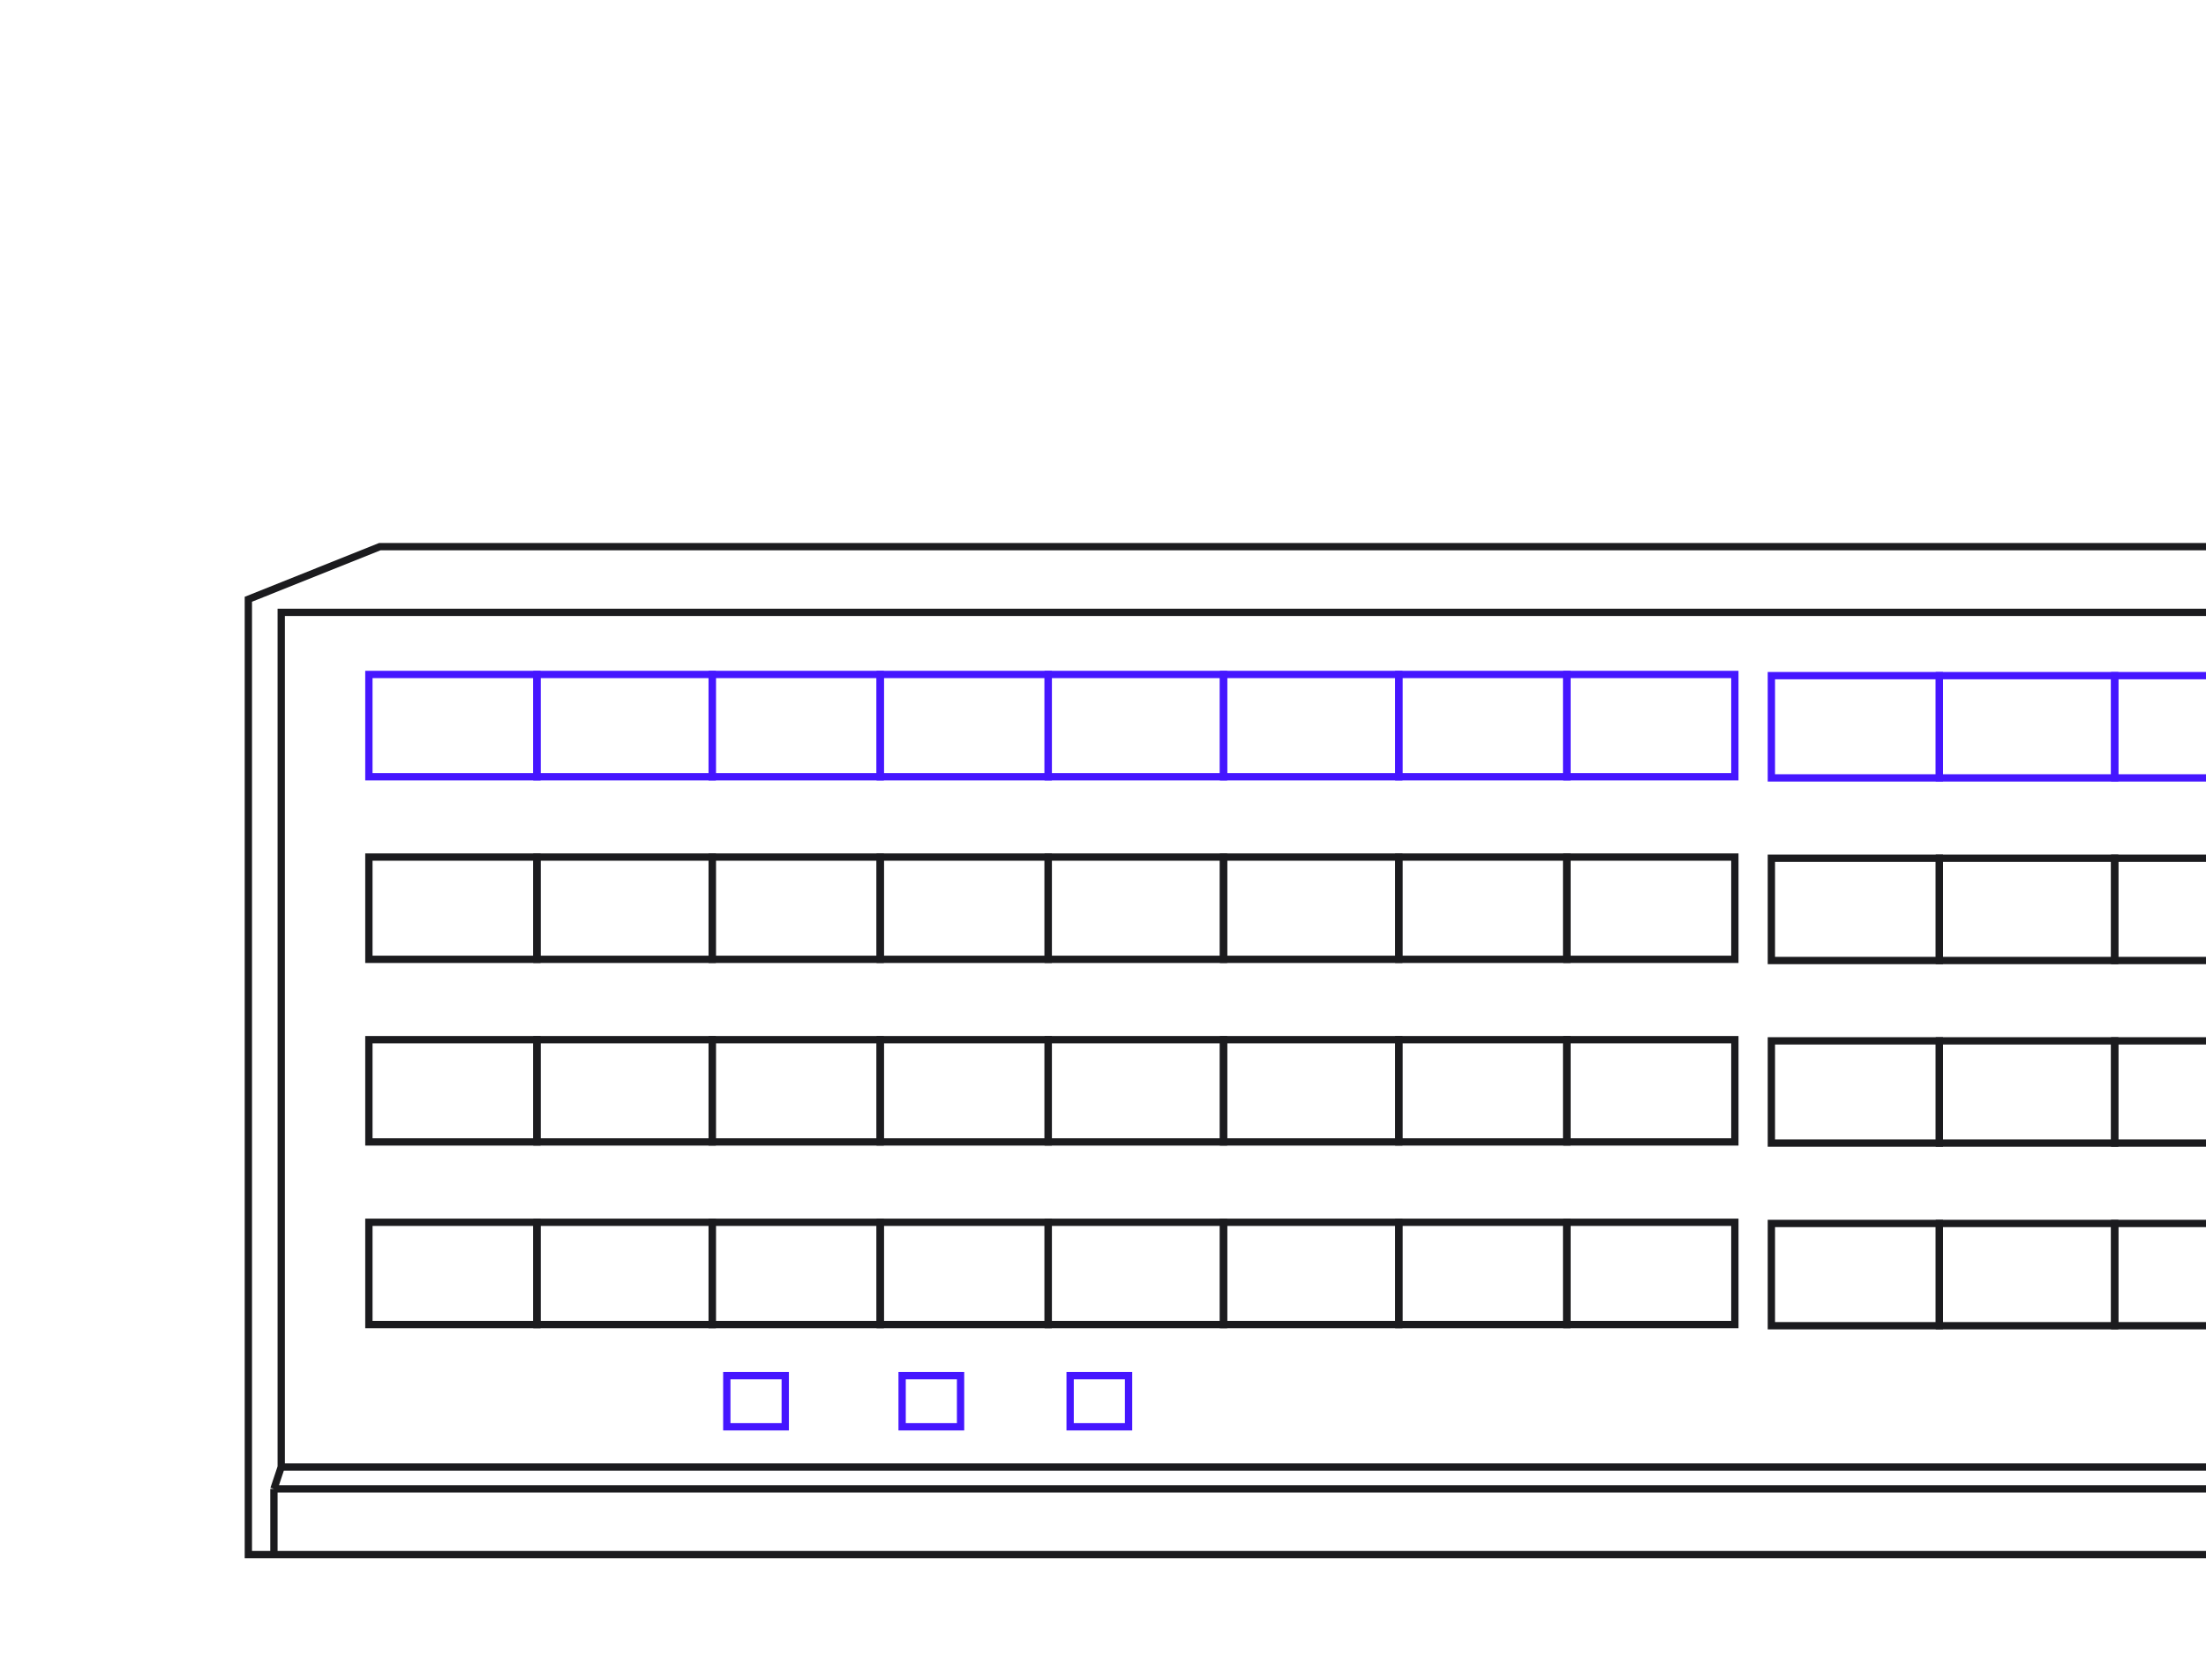 <svg width="302" height="230" viewBox="0 0 302 230" fill="none" xmlns="http://www.w3.org/2000/svg">
<g clip-path="url(#clip0_455_9601)">
<path d="M37.5 212.838H34V85.639V82.043L52 74.838H314V83.838M37.5 212.838H314V203.838M37.5 212.838V203.838M37.5 203.838L38.5 200.838M37.5 203.838H314M38.5 200.838H314M38.5 200.838V83.838H314M314 200.838V203.838M314 200.838V83.838" stroke="#1B1B1E"/>
<rect x="50.5" y="92.338" width="23" height="14" stroke="#4516FF"/>
<rect x="73.5" y="92.338" width="24" height="14" stroke="#4516FF"/>
<rect x="97.5" y="92.338" width="23" height="14" stroke="#4516FF"/>
<rect x="120.5" y="92.338" width="23" height="14" stroke="#4516FF"/>
<rect x="143.5" y="92.338" width="24" height="14" stroke="#4516FF"/>
<rect x="167.5" y="92.338" width="24" height="14" stroke="#4516FF"/>
<rect x="191.5" y="92.338" width="23" height="14" stroke="#4516FF"/>
<rect x="214.5" y="92.338" width="23" height="14" stroke="#4516FF"/>
<rect x="50.5" y="117.338" width="23" height="14" stroke="#1B1B1E"/>
<rect x="73.5" y="117.338" width="24" height="14" stroke="#1B1B1E"/>
<rect x="97.5" y="117.338" width="23" height="14" stroke="#1B1B1E"/>
<rect x="120.5" y="117.338" width="23" height="14" stroke="#1B1B1E"/>
<rect x="143.5" y="117.338" width="24" height="14" stroke="#1B1B1E"/>
<rect x="167.5" y="117.338" width="24" height="14" stroke="#1B1B1E"/>
<rect x="191.5" y="117.338" width="23" height="14" stroke="#1B1B1E"/>
<rect x="214.5" y="117.338" width="23" height="14" stroke="#1B1B1E"/>
<rect x="50.5" y="142.338" width="23" height="14" stroke="#1B1B1E"/>
<rect x="73.5" y="142.338" width="24" height="14" stroke="#1B1B1E"/>
<rect x="97.5" y="142.338" width="23" height="14" stroke="#1B1B1E"/>
<rect x="120.5" y="142.338" width="23" height="14" stroke="#1B1B1E"/>
<rect x="143.5" y="142.338" width="24" height="14" stroke="#1B1B1E"/>
<rect x="167.5" y="142.338" width="24" height="14" stroke="#1B1B1E"/>
<rect x="191.5" y="142.338" width="23" height="14" stroke="#1B1B1E"/>
<rect x="214.5" y="142.338" width="23" height="14" stroke="#1B1B1E"/>
<rect x="50.5" y="167.338" width="23" height="14" stroke="#1B1B1E"/>
<rect x="73.5" y="167.338" width="24" height="14" stroke="#1B1B1E"/>
<rect x="97.5" y="167.338" width="23" height="14" stroke="#1B1B1E"/>
<rect x="120.5" y="167.338" width="23" height="14" stroke="#1B1B1E"/>
<rect x="143.5" y="167.338" width="24" height="14" stroke="#1B1B1E"/>
<rect x="167.5" y="167.338" width="24" height="14" stroke="#1B1B1E"/>
<rect x="191.5" y="167.338" width="23" height="14" stroke="#1B1B1E"/>
<rect x="214.5" y="167.338" width="23" height="14" stroke="#1B1B1E"/>
<rect x="99.5" y="188.338" width="8" height="7" stroke="#4516FF"/>
<rect x="123.5" y="188.338" width="8" height="7" stroke="#4516FF"/>
<rect x="146.5" y="188.338" width="8" height="7" stroke="#4516FF"/>
<rect x="242.5" y="92.5" width="23" height="14" stroke="#4516FF"/>
<rect x="265.5" y="92.5" width="24" height="14" stroke="#4516FF"/>
<rect x="289.5" y="92.5" width="23" height="14" stroke="#4516FF"/>
<rect x="242.5" y="117.5" width="23" height="14" stroke="#1B1B1E"/>
<rect x="265.5" y="117.5" width="24" height="14" stroke="#1B1B1E"/>
<rect x="289.5" y="117.5" width="23" height="14" stroke="#1B1B1E"/>
<rect x="242.5" y="142.5" width="23" height="14" stroke="#1B1B1E"/>
<rect x="265.5" y="142.5" width="24" height="14" stroke="#1B1B1E"/>
<rect x="289.5" y="142.5" width="23" height="14" stroke="#1B1B1E"/>
<rect x="242.5" y="167.5" width="23" height="14" stroke="#1B1B1E"/>
<rect x="265.5" y="167.5" width="24" height="14" stroke="#1B1B1E"/>
<rect x="289.5" y="167.5" width="23" height="14" stroke="#1B1B1E"/>
</g>
<defs>
<clipPath id="clip0_455_9601">
<rect width="302" height="230" fill="white"/>
</clipPath>
</defs>
</svg>
